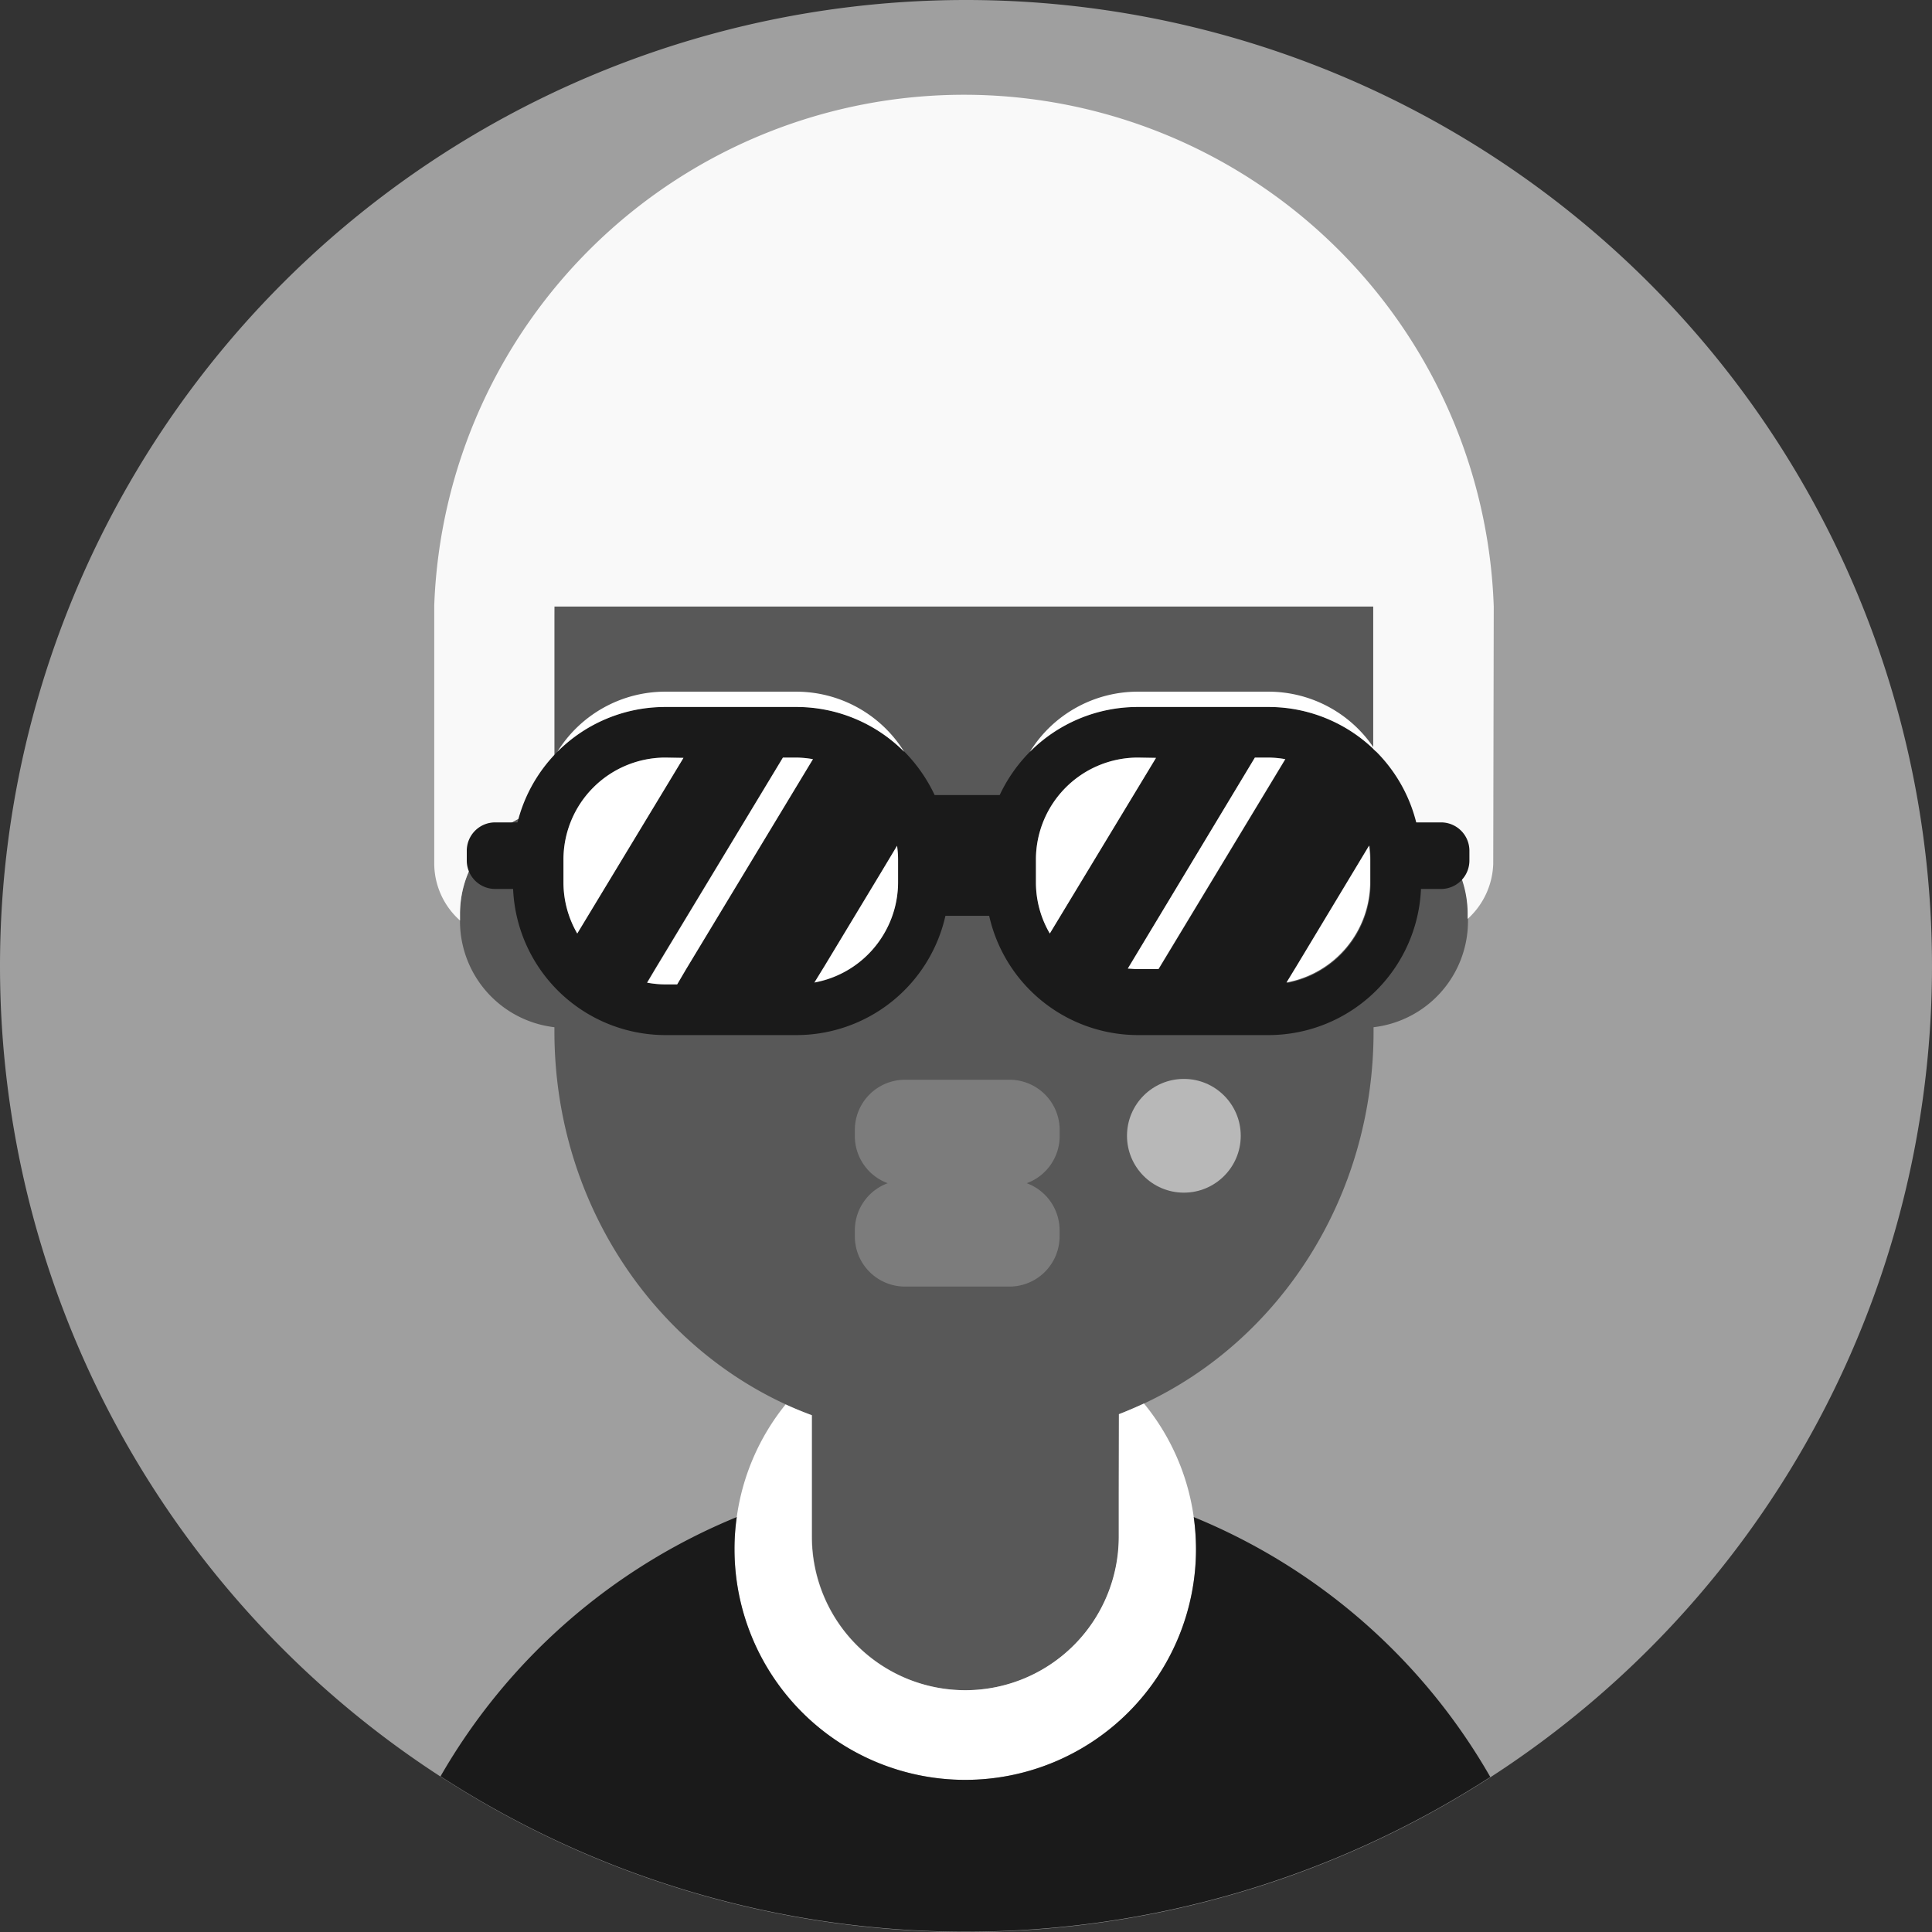<svg id="etapa_2_cc" data-name="etapa 2 cc" viewBox="0 0 231 231" version="1.1" xmlns="http://www.w3.org/2000/svg"><rect x="0" y="0" width="231" height="231" fill="#333333" stroke="none"/><defs id="defs4"><style id="style2"></style></defs><path d="M115.5 0A115.5 115.5 0 1 1 0 115.5 115.5 115.5 0 0 1 115.5 0Z" id="path6" style="fill:#9f9f9f;fill-rule:evenodd"/><path class="head" d="M164.22 96.62V73.87q0-2.13-.18-4.23c-2-24.86-21.78-44.39-45.86-44.39h-5.88c-24.07 0-43.83 19.51-45.86 44.39q-.18 2.1-.18 4.23v22.75A12.74 12.74 0 0 0 55 109.29v.85a12.77 12.77 0 0 0 11.29 12.68v.52c0 19.94 11.39 37.09 27.67 44.58 1 .47 2.07.9 3.13 1.29v14.53a18.35 18.35 0 1 0 36.7 0v-14.65c1-.39 2-.82 3-1.28 16.16-7.55 27.44-24.61 27.44-44.47v-.52a12.77 12.77 0 0 0 11.29-12.68v-.85a12.73 12.73 0 0 0-11.3-12.67Z" id="path12" style="fill:#585858;fill-opacity:1"/><path class="top" d="M178.6 72.52a63.38 63.38 0 0 0-126.68-.12v30.84a9.15 9.15 0 0 0 3.08 6.82v-.77a12.74 12.74 0 0 1 11.29-12.67v-24.1h97.9v24.1a12.73 12.73 0 0 1 11.29 12.67v.58a9.27 9.27 0 0 0 3.06-6.63Z" id="path18" style="fill:#f9f9f9;fill-opacity:1"/><path class="clothes" d="M133.76 178.39v5.35a18.35 18.35 0 1 1-36.7 0v-14.53c-1.06-.39-2.1-.82-3.13-1.29a27.4 27.4 0 0 0-5.84 13.47 26.87 26.87 0 0 0-.27 3.83 27.59 27.59 0 0 0 55.18 0 28.42 28.42 0 0 0-.27-3.83 27.36 27.36 0 0 0-5.95-13.58c-1 .46-2 .89-3 1.28Z" id="path10" style="fill:#fff;fill-opacity:1"/><path class="clothes" d="M142.73 181.39a28.42 28.42 0 0 1 .27 3.83 27.59 27.59 0 0 1-55.18 0 26.87 26.87 0 0 1 .27-3.83 72.56 72.56 0 0 0-35.42 31 115.55 115.55 0 0 0 125.52.08 72.49 72.49 0 0 0-35.46-31.08Z" id="path8" style="fill:#1a1a1a;fill-opacity:1"/><circle class="mouth" cx="141.55" cy="135.8" r="6.8" id="circle16" style="fill:#b8b8b8;fill-opacity:1"/><path class="mouth" d="M126.7 135.83v-.73a6 6 0 0 0-6-6h-12.49a6 6 0 0 0-6 6v.73a6 6 0 0 0 3.93 5.64 6 6 0 0 0-3.93 5.63v.73a6 6 0 0 0 6 6h12.48a6 6 0 0 0 6-6v-.73a6 6 0 0 0-3.93-5.63 6 6 0 0 0 3.94-5.64Z" id="path14" style="fill:#7c7c7c;fill-opacity:1"/><path class="eyes" d="M172.26 98.33h-2.93a18.22 18.22 0 0 0-17.67-13.8h-15.62a18.18 18.18 0 0 0-12.9 5.36 18.5 18.5 0 0 0-3.61 5.17h-7.78a18.68 18.68 0 0 0-3.6-5.17 18.2 18.2 0 0 0-12.91-5.36H79.55a18.2 18.2 0 0 0-17.67 13.8H59.2a3.39 3.39 0 0 0-3.39 3.39v1.17a3.4 3.4 0 0 0 3.39 3.4h2.15a18.25 18.25 0 0 0 18.2 17.47H95.2a18.27 18.27 0 0 0 17.84-14.26h5.23a18.26 18.26 0 0 0 17.77 14.26h15.66a18.26 18.26 0 0 0 18.2-17.47h2.4a3.4 3.4 0 0 0 3.39-3.4v-1.17a3.39 3.39 0 0 0-3.43-3.39zm-104.89 4.43a12.2 12.2 0 0 1 12.18-12.18h2.17l-12.7 21a12.16 12.16 0 0 1-1.65-6.1zm14.67 13.11-1.11 1.83h-1.4a12.13 12.13 0 0 1-2.19-.21l1-1.68 15.27-25.23h1.59a12.24 12.24 0 0 1 2 .19zm15.32 1.62 1.23-2 6.55-10.85 2.1-3.48a12.35 12.35 0 0 1 .12 1.62v2.76a12.15 12.15 0 0 1-1.67 6.12 12.17 12.17 0 0 1-8.31 5.83zm38.68-26.91h2.18l-12.7 21a12.07 12.07 0 0 1-1.66-6.1v-2.76a12.2 12.2 0 0 1 12.18-12.14zm15.66 0a12 12 0 0 1 2 .19l-15.16 25.1h-2.5c-.39 0-.78 0-1.16-.06l15.16-25.23zm2.18 26.91 1.22-2 8.66-14.33a12.35 12.35 0 0 1 .12 1.62v2.76a12.22 12.22 0 0 1-10 12z" id="path32-3" style="fill:#1a1a1a;fill-opacity:1"/><path class="eyes" d="M95.2 84.53a18.2 18.2 0 0 1 12.91 5.36A15.2 15.2 0 0 0 95.2 82.7H79.55a15.18 15.18 0 0 0-12.91 7.19 18.18 18.18 0 0 1 12.91-5.36z" id="path16" style="fill:#fff;fill-opacity:1"/><path class="eyes" d="M79.55 90.58a12.2 12.2 0 0 0-12.18 12.18v2.76a12.16 12.16 0 0 0 1.65 6.1l12.7-21z" id="path18-6" style="fill:#fff;fill-opacity:1"/><path class="eyes" d="m93.61 90.58-15.23 25.23-1 1.68a12.13 12.13 0 0 0 2.19.21h1.4l1.07-1.83 15.16-25.1a12.24 12.24 0 0 0-2-.19z" id="path20-7" style="fill:#fff;fill-opacity:1"/><path class="eyes" d="m105.16 104.62-6.55 10.85-1.23 2a12.17 12.17 0 0 0 8.33-5.85 12.15 12.15 0 0 0 1.67-6.12v-2.76a12.35 12.35 0 0 0-.12-1.62z" id="path22-5" style="fill:#fff;fill-opacity:1"/><path class="eyes" d="M151.66 84.53a18.18 18.18 0 0 1 12.9 5.36 15.17 15.17 0 0 0-12.9-7.19h-15.62a15.17 15.17 0 0 0-12.9 7.19 18.18 18.18 0 0 1 12.9-5.36z" id="path24-3" style="fill:#fff;fill-opacity:1"/><path class="eyes" d="m155.04 115.47-1.22 2a12.22 12.22 0 0 0 10-12v-2.76a12.35 12.35 0 0 0-.12-1.62z" id="path26-5" style="fill:#fff;fill-opacity:1"/><path class="eyes" d="M136.04 90.58a12.2 12.2 0 0 0-12.18 12.18v2.76a12.07 12.07 0 0 0 1.66 6.1l12.7-21z" id="path28-6" style="fill:#fff;fill-opacity:1"/><path class="eyes" d="m150.04 90.58-15.2 25.23c.38 0 .77.06 1.16.06h2.51l15.16-25.1a12 12 0 0 0-2-.19z" id="path30-2" style="fill:#fff;fill-opacity:1"/></svg>